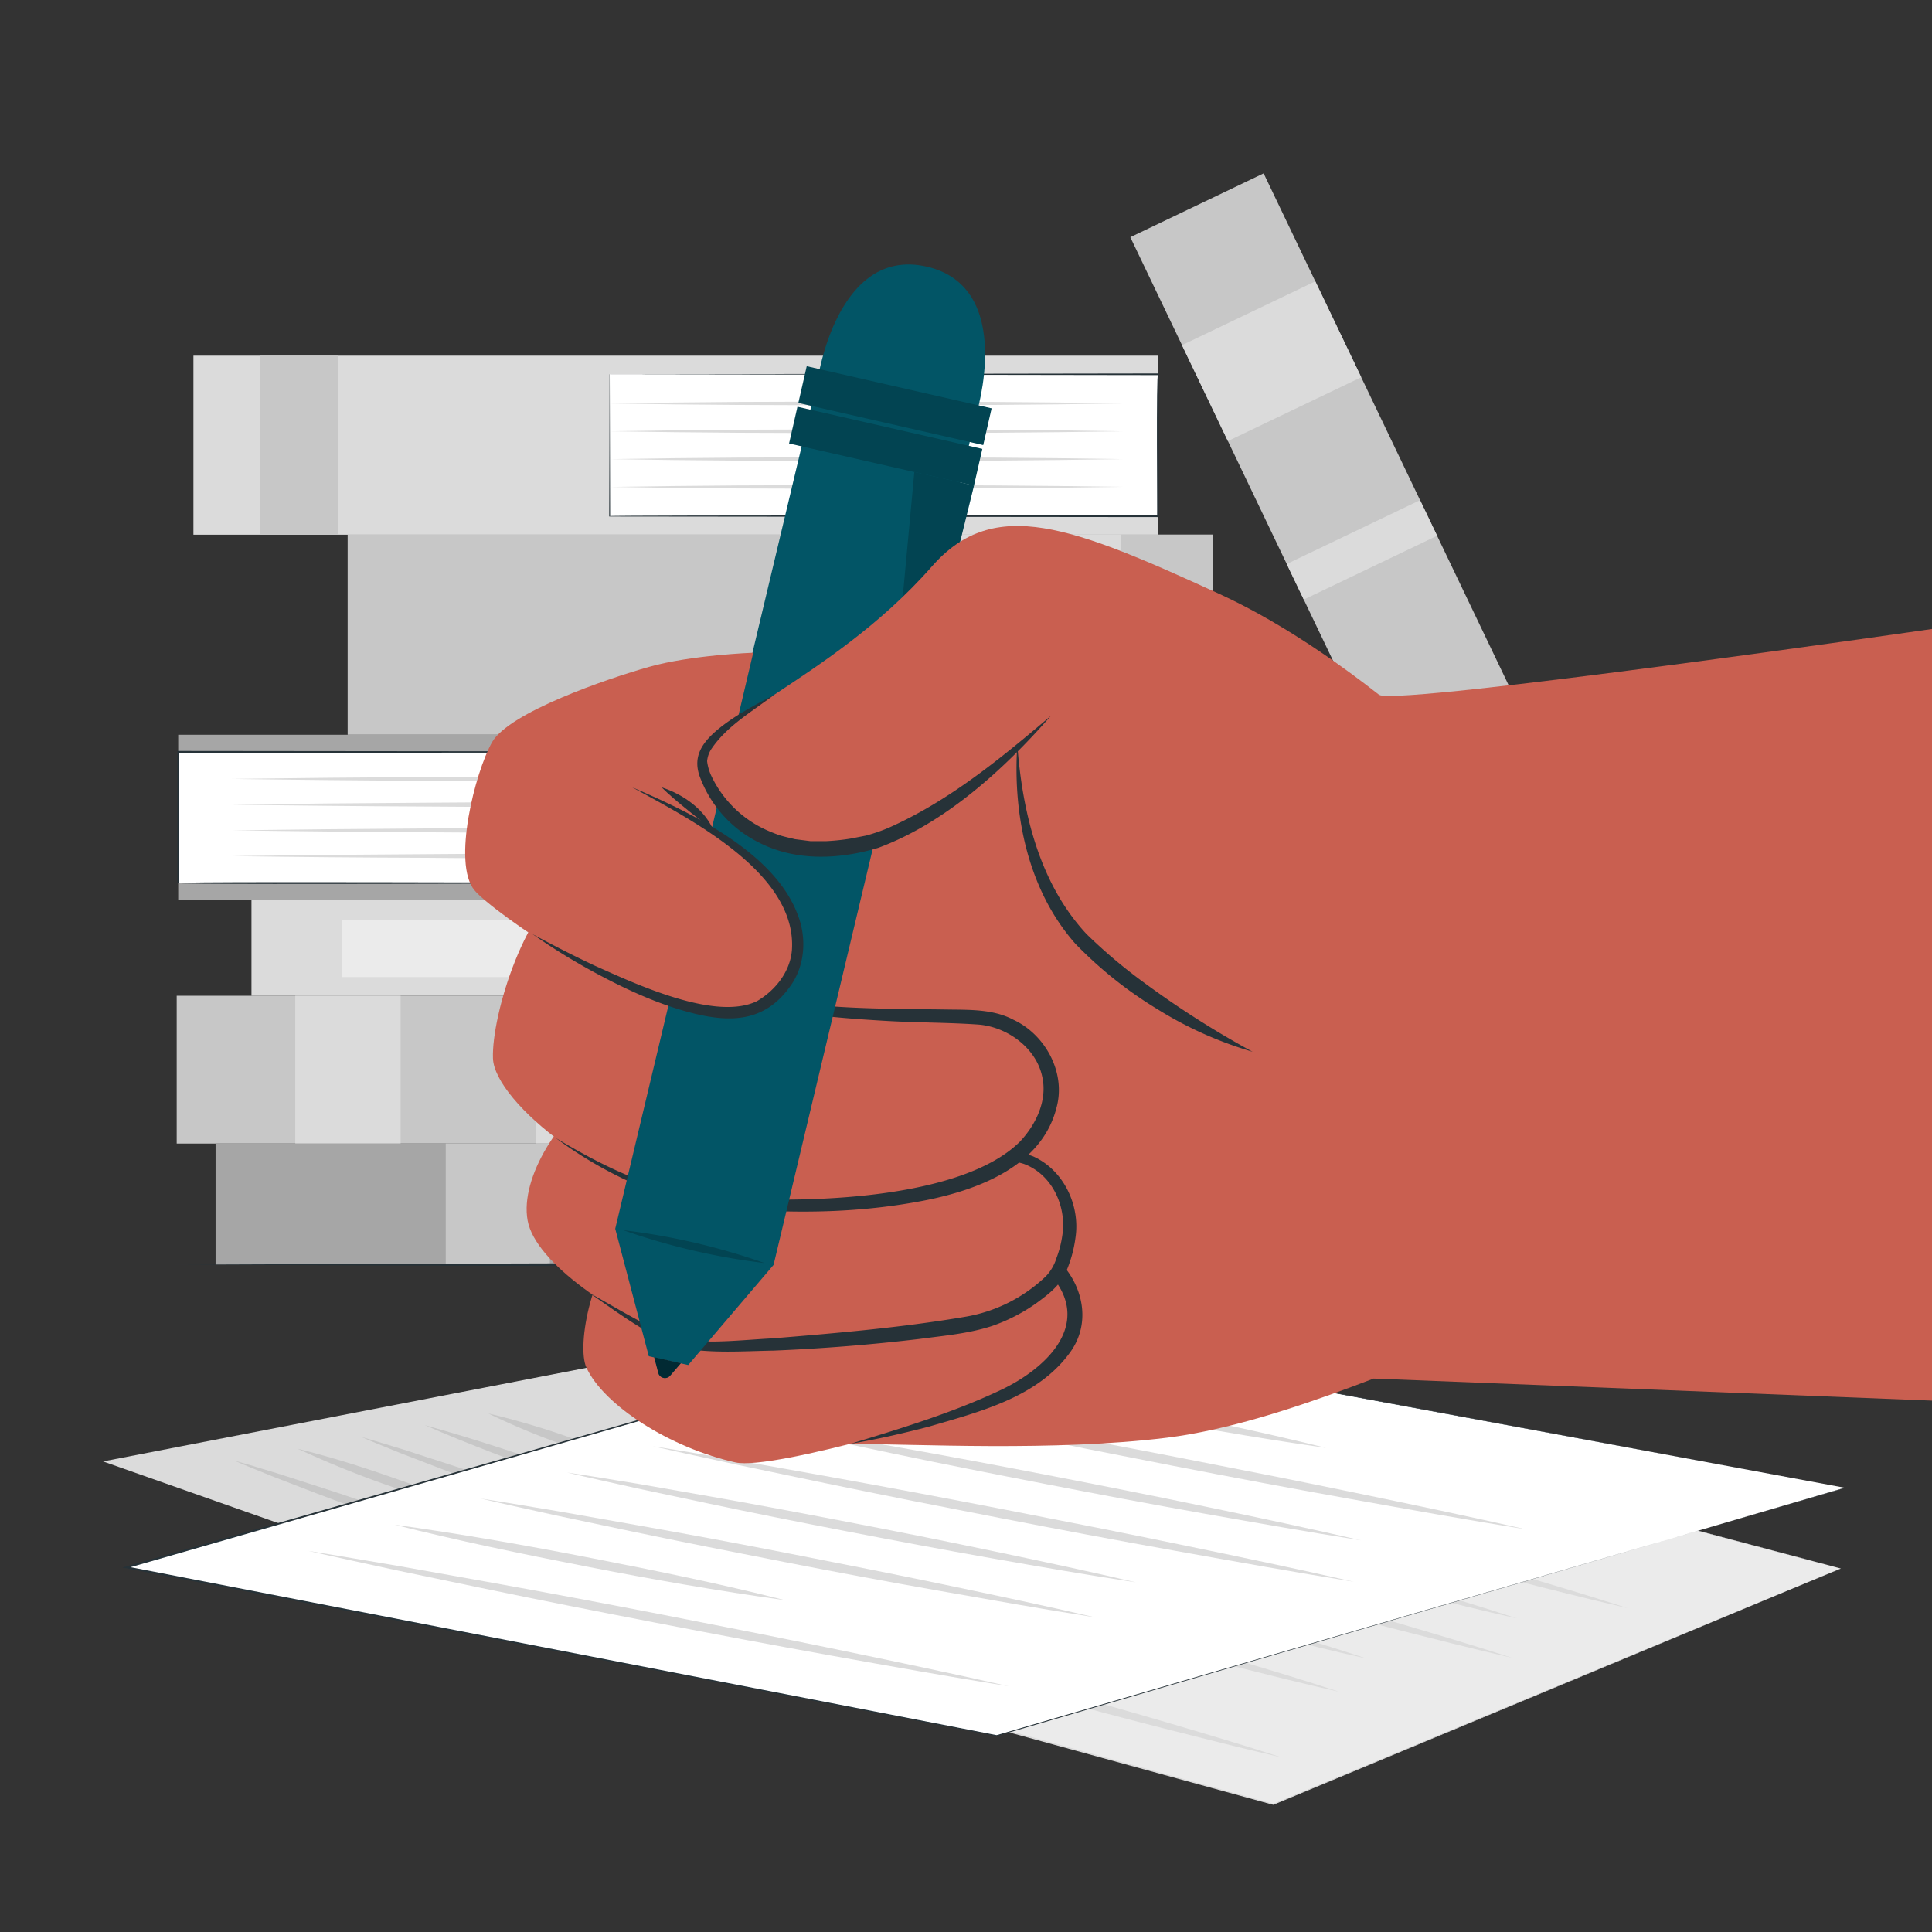 <svg xmlns="http://www.w3.org/2000/svg" viewBox="0 0 500 500"><rect x="0" y="0" width="500" height="500" fill="#333333" stroke="none"/><g id="freepik--background-complete--inject-2"><polygon points="275.39 388.75 166.27 351.31 27.63 378.28 141.46 418.5 275.39 388.75" style="fill:#dbdbdb"></polygon><path d="M275.39,388.75,166.24,351.41c.29,0-138.64,27.12-138.57,27.12l0-.48,113.8,40.32c-.35.1,134-29.67,133.88-29.62Zm0,0L141.45,418.63S27.57,378.51,27.54,378.52l-.86-.31.9-.17s138.69-26.84,138.7-26.85,109.07,37.56,109.11,37.56Z" style="fill:#dbdbdb"></path><path d="M145.8,408.06c-6.71-2.88-13.63-5.56-20.58-8.21s-14-5.2-21.07-7.73-14.25-5-21.51-7.32l-10.91-3.51C68,380.19,64.38,379,60.62,378c3.33,1.46,6.79,2.8,10.19,4.2l10.38,4c6.93,2.67,14,5.21,21.08,7.73s14.24,5,21.51,7.32S138.31,405.92,145.8,408.06Z" style="fill:#c7c7c7"></path><path d="M127.77,392.84A259.1,259.1,0,0,0,103.35,383c-8.48-3-17.1-5.79-26.29-8.06a257.82,257.82,0,0,0,24.41,9.85C110,387.74,118.58,390.56,127.77,392.84Z" style="fill:#c7c7c7"></path><path d="M178.67,402c-6.71-2.88-13.62-5.56-20.57-8.21s-14-5.2-21.08-7.73-14.24-5-21.51-7.32L104.6,375.2c-3.7-1.1-7.34-2.27-11.1-3.32,3.33,1.46,6.79,2.8,10.18,4.2l10.39,4c6.93,2.67,14,5.2,21.08,7.72s14.24,5,21.51,7.32S171.19,399.83,178.67,402Z" style="fill:#c7c7c7"></path><path d="M182.88,394.6c-11.42-5-23.41-9.45-35.54-13.78s-24.51-8.4-37.41-12c11.42,5,23.41,9.46,35.54,13.78S170,391,182.88,394.6Z" style="fill:#c7c7c7"></path><path d="M168.61,380.72a175.06,175.06,0,0,0-20.18-8.36,203.85,203.85,0,0,0-22.06-6.56,176.83,176.83,0,0,0,20.18,8.35A206.81,206.81,0,0,0,168.61,380.72Z" style="fill:#c7c7c7"></path><polygon points="476.39 405.93 324.98 365.92 178.87 425.52 329.52 466.95 476.39 405.93" style="fill:#ebebeb"></polygon><path d="M476.39,405.93S324.69,366,325,366L179,425.75l0-.47s150.89,41.59,150.54,41.56l146.91-60.91Zm0,0s-146.84,61.14-146.86,61.16-150.7-41.35-150.72-41.33l-.71-.2.68-.27S325,365.8,325,365.79s151.37,40.15,151.42,40.14Z" style="fill:#dbdbdb"></path><path d="M331.65,454.81c-9.86-3.19-19.86-6.16-29.87-9.1s-20.1-5.77-30.19-8.58-20.25-5.51-30.47-8.11l-15.33-3.89c-5.15-1.23-10.27-2.52-15.46-3.68,4.92,1.61,9.92,3.1,14.88,4.65l15,4.45c10,3,20.1,5.77,30.19,8.57s20.26,5.52,30.47,8.11S321.3,452.44,331.65,454.81Z" style="fill:#dbdbdb"></path><path d="M292.84,433.59c-10.79-3.88-21.95-7.16-33.19-10.29s-22.65-6-34.39-8.29c10.79,3.88,22,7.16,33.19,10.28S281.11,431.28,292.84,433.59Z" style="fill:#dbdbdb"></path><path d="M346.58,437.83c-8.62-2.85-17.37-5.48-26.14-8.08s-17.61-5.08-26.46-7.55-17.76-4.83-26.74-7.08l-13.46-3.38c-4.54-1.06-9-2.18-13.6-3.18,4.3,1.45,8.68,2.77,13,4.15l13.13,3.94c8.76,2.62,17.61,5.08,26.46,7.54s17.76,4.83,26.74,7.08S337.46,435.8,346.58,437.83Z" style="fill:#dbdbdb"></path><path d="M353.62,429.22c-8-2.67-16.05-5.12-24.17-7.53s-16.29-4.73-24.49-7-16.44-4.47-24.76-6.55L267.72,405c-4.21-1-8.37-2-12.61-2.9,4,1.36,8,2.59,12,3.88l12.15,3.66c8.1,2.44,16.29,4.73,24.49,7s16.45,4.46,24.77,6.54S345.17,427.37,353.62,429.22Z" style="fill:#dbdbdb"></path><path d="M391.35,429.05c-9.86-3.19-19.86-6.16-29.87-9.1s-20.1-5.77-30.19-8.58-20.25-5.51-30.47-8.11l-15.33-3.89c-5.15-1.23-10.27-2.52-15.46-3.69,4.92,1.62,9.92,3.11,14.87,4.66l15,4.45c10,3,20.1,5.77,30.19,8.57s20.25,5.51,30.47,8.11S381,426.68,391.35,429.05Z" style="fill:#dbdbdb"></path><path d="M392.6,418.85c-8.72-2.88-17.58-5.54-26.45-8.16s-17.82-5.14-26.77-7.64-18-4.88-27.05-7.17l-13.62-3.42c-4.59-1.07-9.13-2.21-13.75-3.22,4.35,1.46,8.77,2.79,13.16,4.19l13.29,4c8.86,2.65,17.81,5.14,26.77,7.63s18,4.89,27.05,7.17S383.38,416.8,392.6,418.85Z" style="fill:#dbdbdb"></path><path d="M421.2,416.17c-9.87-3.19-19.86-6.16-29.87-9.1s-20.1-5.77-30.19-8.58-20.25-5.51-30.47-8.11l-15.33-3.89c-5.16-1.23-10.27-2.52-15.46-3.69,4.92,1.62,9.92,3.11,14.87,4.66l15,4.45c10,3,20.1,5.77,30.19,8.57s20.25,5.51,30.47,8.11S410.84,413.8,421.2,416.17Z" style="fill:#dbdbdb"></path><path d="M386.51,396.09c-11.48-4.07-23.32-7.54-35.26-10.86s-24-6.37-36.44-8.87c11.47,4.08,23.32,7.55,35.25,10.86S374.09,393.58,386.51,396.09Z" style="fill:#dbdbdb"></path><rect x="45.73" y="257.7" width="292.06" height="38.25" style="fill:#c7c7c7"></rect><rect x="76.42" y="257.7" width="27.26" height="38.25" style="fill:#dbdbdb"></rect><rect x="138.62" y="257.7" width="10.12" height="38.25" style="fill:#dbdbdb"></rect><rect x="277.98" y="257.7" width="27.26" height="38.25" style="fill:#dbdbdb"></rect><rect x="225.98" y="166.96" width="294.81" height="38.25" transform="translate(380.05 -231.05) rotate(64.42)" style="fill:#c7c7c7"></rect><rect x="315.31" y="74.36" width="27.52" height="38.25" transform="translate(271.33 -243.7) rotate(64.42)" style="fill:#dbdbdb"></rect><rect x="347.33" y="123.18" width="10.21" height="38.25" transform="translate(328.65 -237.03) rotate(64.42)" style="fill:#dbdbdb"></rect><rect x="403.14" y="257.88" width="27.52" height="38.25" transform="translate(486.78 -218.63) rotate(64.42)" style="fill:#dbdbdb"></rect><rect x="65.08" y="232.97" width="249.31" height="24.73" style="fill:#dbdbdb"></rect><rect x="88.52" y="238.02" width="95.89" height="14.84" style="fill:#ebebeb"></rect><rect x="89.97" y="138.34" width="223.85" height="51.82" style="fill:#c7c7c7"></rect><rect x="269.23" y="138.34" width="20.86" height="51.82" style="fill:#dbdbdb"></rect><rect x="247.44" y="138.34" width="8.09" height="51.82" style="fill:#dbdbdb"></rect><rect x="55.79" y="295.94" width="289.01" height="31.36" style="fill:#a6a6a6"></rect><rect x="287.22" y="295.94" width="26.94" height="31.36" style="fill:#c7c7c7"></rect><rect x="115.36" y="295.94" width="26.94" height="31.36" style="fill:#c7c7c7"></rect><rect x="160.75" y="295.94" width="10.44" height="31.36" style="fill:#c7c7c7"></rect><rect x="46.12" y="190.16" width="160.01" height="42.81" style="fill:#a6a6a6"></rect><rect x="206.13" y="190.16" width="147.91" height="42.81" style="fill:#a6a6a6"></rect><rect x="46.12" y="194.6" width="160.01" height="33.92" style="fill:#fff"></rect><path d="M206.13,228.53c-.22-.22-160.47.64-160.23,0l0-33.93v-.25h.25s160.06.17,160.09.16-.1,33.93-.08,34Zm0,0L206,194.6c.49.25-160,.17-159.92.25l.25-.25,0,33.93c-1.44-.59,160.13.18,159.79,0Z" style="fill:#263238"></path><path d="M60,201.58q25.14-.35,50.3-.49l22.74-.15,50.3.15c16.76.08,6,.26,22.75.49-16.77.24-6,.41-22.75.5l-50.3.15-22.74-.15Q85.18,201.95,60,201.58Z" style="fill:#dbdbdb"></path><path d="M60,208.24q25.14-.36,50.3-.5l22.74-.15,50.3.15c16.76.09,6,.26,22.75.5-16.77.24-6,.41-22.75.5l-50.3.14-22.74-.15Q85.18,208.61,60,208.24Z" style="fill:#dbdbdb"></path><path d="M60,214.89q25.14-.34,50.3-.49l22.74-.15,50.3.15c16.76.08,6,.26,22.75.49-16.77.24-6,.41-22.75.5l-50.3.15-22.74-.15Q85.18,215.26,60,214.89Z" style="fill:#dbdbdb"></path><path d="M60,221.55q25.14-.36,50.3-.49l22.74-.16,50.3.15c16.76.09,6,.26,22.75.5-16.77.24-6,.41-22.75.5l-50.3.14L110.34,222Q85.18,221.92,60,221.55Z" style="fill:#dbdbdb"></path><rect x="238.9" y="190.16" width="20.82" height="42.81" style="fill:#ebebeb"></rect><rect x="332.39" y="190.16" width="14" height="42.81" style="fill:#ebebeb"></rect><rect x="157.8" y="92.05" width="141.9" height="46.33" transform="translate(457.5 230.43) rotate(180)" style="fill:#dbdbdb"></rect><rect x="50.06" y="92.05" width="107.74" height="46.33" transform="translate(207.86 230.43) rotate(180)" style="fill:#dbdbdb"></rect><rect x="157.8" y="96.86" width="141.9" height="36.71" transform="translate(457.5 230.43) rotate(180)" style="fill:#fff"></rect><path d="M157.8,96.86l142.11-.21c0,.15,0,36.74,0,36.92v.25h-.25s-142-.16-142-.15.13-36.71.1-36.81Zm0,0,.1,36.71c-.61-.28,141.93-.15,141.8-.25l-.25.25c.1.16-.28-37.71.25-36.49l-141.9-.22Z" style="fill:#263238"></path><path d="M290.52,126q-16.59.28-33.18.39l-33.18.12L191,126.41q-16.59-.1-33.18-.39,16.59-.28,33.18-.39l33.18-.12,33.18.12Q273.93,125.74,290.52,126Z" style="fill:#dbdbdb"></path><path d="M290.52,118.82q-16.59.27-33.18.39l-33.18.12L191,119.21q-16.59-.1-33.18-.39,16.59-.28,33.18-.39l33.18-.12,33.18.12Q273.93,118.54,290.52,118.82Z" style="fill:#dbdbdb"></path><path d="M290.52,111.62q-16.59.27-33.18.38l-33.18.12L191,112q-16.59-.11-33.18-.39,16.59-.28,33.18-.4l33.18-.11,33.18.12Q273.93,111.32,290.52,111.62Z" style="fill:#dbdbdb"></path><path d="M290.52,104.41q-16.59.28-33.18.39l-33.18.12L191,104.8q-16.59-.09-33.18-.39,16.59-.27,33.18-.39l33.18-.11,33.18.11Q273.93,104.13,290.52,104.41Z" style="fill:#dbdbdb"></path><rect x="67.22" y="92.05" width="20.17" height="46.33" style="fill:#c7c7c7"></rect></g><g id="freepik--Table--inject-2"><path d="M45.31,327.3c131.14-.61,278.24-.62,409.38,0-131.14.62-278.24.61-409.38,0Z" style="fill:#263238"></path></g><g id="freepik--Sheet--inject-2"><polygon points="477.48 385.04 251.13 342.99 32.73 405.63 257.94 449.18 477.48 385.04" style="fill:#fff"></polygon><path d="M477.48,385S250.92,343.1,251.17,343.11L32.8,405.87l0-.48s225.37,43.69,225.12,43.67l219.58-64Zm0,0L257.94,449.31S32.7,405.87,32.69,405.87l-1-.19,1-.29,218.47-62.53S477.44,385.05,477.48,385Z" style="fill:#263238"></path><path d="M261.12,436.42c-14.75-3.35-29.69-6.48-44.66-9.57s-30-6.06-45.13-9-30.27-5.79-45.54-8.53l-22.92-4.09c-7.7-1.28-15.35-2.64-23.1-3.87,7.35,1.7,14.82,3.26,22.23,4.9l22.41,4.67c15,3.12,30,6.07,45.14,9s30.27,5.79,45.54,8.53S245.63,433.93,261.12,436.42Z" style="fill:#dbdbdb"></path><path d="M203.1,414.12C187,410,170.29,406.6,153.48,403.31s-33.86-6.3-51.41-8.73c16.14,4.09,32.81,7.53,49.62,10.82S185.56,411.69,203.1,414.12Z" style="fill:#dbdbdb"></path><path d="M283.43,418.57c-12.89-3-26-5.76-39.08-8.49s-26.32-5.34-39.55-7.93-26.55-5.08-40-7.45l-20.13-3.55c-6.77-1.11-13.49-2.29-20.32-3.34,6.43,1.52,13,2.91,19.45,4.36l19.63,4.14c13.09,2.75,26.32,5.34,39.55,7.93s26.55,5.07,40,7.44S269.8,416.44,283.43,418.57Z" style="fill:#dbdbdb"></path><path d="M294,409.52c-11.9-2.8-24-5.38-36.13-7.92s-24.36-5-36.61-7.36-24.59-4.7-37-6.88l-18.66-3.27c-6.28-1-12.51-2.1-18.85-3,5.94,1.42,12,2.71,18,4.07L182.82,389c12.11,2.56,24.36,5,36.61,7.36s24.59,4.69,37,6.88S281.32,407.58,294,409.52Z" style="fill:#dbdbdb"></path><path d="M350.35,409.35c-14.74-3.36-29.68-6.48-44.65-9.57s-30-6.06-45.13-9S230.3,385,215,382.24l-22.92-4.09c-7.7-1.29-15.35-2.65-23.11-3.87,7.36,1.7,14.83,3.26,22.23,4.89l22.42,4.68c14.95,3.11,30,6.06,45.14,9s30.27,5.79,45.54,8.52S334.87,406.86,350.35,409.35Z" style="fill:#dbdbdb"></path><path d="M352.22,398.63c-13-3-26.27-5.82-39.54-8.58s-26.63-5.41-40-8-26.86-5.13-40.43-7.54l-20.36-3.6c-6.86-1.12-13.65-2.31-20.56-3.37,6.51,1.53,13.12,2.93,19.68,4.4l19.86,4.18c13.25,2.79,26.64,5.41,40,8s26.86,5.14,40.43,7.54S338.45,396.46,352.22,398.63Z" style="fill:#dbdbdb"></path><path d="M395,395.81c-14.74-3.35-29.68-6.48-44.65-9.57s-30-6.06-45.13-9-30.27-5.79-45.54-8.53l-22.92-4.09c-7.7-1.29-15.35-2.65-23.11-3.87,7.36,1.7,14.83,3.26,22.23,4.9l22.42,4.67c15,3.11,30,6.06,45.14,9s30.27,5.79,45.54,8.52S379.49,393.32,395,395.81Z" style="fill:#dbdbdb"></path><path d="M343.12,374.7c-17.16-4.28-34.87-7.92-52.7-11.41s-35.91-6.69-54.49-9.32c17.16,4.28,34.86,7.93,52.7,11.41S324.55,372.07,343.12,374.7Z" style="fill:#dbdbdb"></path></g><g id="freepik--character-hand--inject-2"><path d="M220,373.69c17.23,0,52.78,2,82-1.61,30.81-3.81,69.49-22.64,83.79-26.74,19.32-5.54,1.43-150.4-18.39-156.09-61.68-17.71-146.12-5.08-174.35,17.47S183.35,373.65,220,373.69Z" style="fill:#c95f50"></path><path d="M163.28,318c-10.17,9-14.12,30.21-11.53,35.9,4.44,9.77,21.66,20.82,38.63,24.58,9.55,2.12,62.09-13.17,71.73-18.44,26.49-14.49,15.64-33.48,3.68-35-9.27-1.17-23.11,1.32-44.23,5-14.52,2.54-27.83.07-31-.92-7.7-2.43-1.82,9.47-1.82,9.47l19.62-14.25-3.57-20.33S175,307.63,163.28,318Z" style="fill:#c95f50"></path><path d="M220,373.69c13.14-4,26.37-8,38.82-13.87,11.43-5.35,23.8-16.55,13.69-29.16-7.29-9.93-46.4,2.2-58.84,1.29A150.39,150.39,0,0,1,193,329.79c10.32.34,20.6,1.06,30.75-1.21,11.91-2.1,42.86-11.11,51.5-.94,5.27,6.24,6.77,15,1.94,22-8.41,12-23.64,15.7-36.88,19.6-6.72,1.74-13.47,3.29-20.3,4.43Z" style="fill:#263238"></path><path d="M156.82,280.61c-11.93,7.89-22.27,24.08-20.28,35.21s22.79,24.62,39.61,31.86c5,2.16,69-2.29,79.86-6.36,29.77-11.2,22.72-31.75,12.85-39.73-5.85-4.73-30.48-.52-53.05.22-15.52.51-29-4-32.15-5.53-7.67-3.67-3.29,9.6-3.29,9.6l22.56-11.95-.72-21.73S170.6,271.5,156.82,280.61Z" style="fill:#c95f50"></path><path d="M153.36,335.07c7.62,4.26,15.28,9.12,23.58,11.75,7.65.91,15.46-.07,23.14-.46,16.54-1.35,33.29-2.79,49.61-5.56a39.64,39.64,0,0,0,21-10.52,11.88,11.88,0,0,0,2.73-4.72,26.45,26.45,0,0,0,1.48-5.67c1.26-7.56-2.58-16-10-18.7-3.81-1.13-8.06-1.25-12.08-1.32a249.23,249.23,0,0,0-25,1.29,179.26,179.26,0,0,1,25-3.26c4.84-.11,9.84-.41,14.51,1.35,7.92,3.51,12.27,12.69,11,21.08a32.83,32.83,0,0,1-2.77,9.55c-1.72,3.22-4.48,5.25-7.24,7.3a45.37,45.37,0,0,1-11.62,6c-6.17,2-12.55,2.51-18.88,3.36q-18.75,2.22-37.63,3c-7.91.14-16,.76-23.8-.66-8.48-3.21-15.75-8.6-23.09-13.74Z" style="fill:#263238"></path><path d="M149.05,227.29c-12.93,6.13-21.86,35.32-21.47,46.61s29.68,35.22,56.16,37.45c11.32.95,49.51.68,60.6-2.62,31.28-9.31,30.06-31,21.41-40.32-5.12-5.5-32.56-3.49-55-6-15.43-1.69-28.16-8.1-31-10-7.08-4.71-4.62,9-4.62,9l24-8.65,2.36-21.61S164,220.22,149.05,227.29Z" style="fill:#c95f50"></path><path d="M143.8,294.49c11.68,7,24.3,13.4,37.95,15,21.73,2.18,66.07,1.89,82.17-14,4.25-4.5,7.26-10.84,5.76-17.05-1.65-7.33-9-12.65-16.38-13.28-8.15-.57-16.52-.49-24.74-1-16.47-1-33.85-2.42-48.53-10.7a146.33,146.33,0,0,1-14.35-8.33c4.81,2.72,9.81,5.07,14.82,7.38A66.23,66.23,0,0,0,196,257.83c16.16,3.46,32.78,3.19,49.25,3.43,5.66.09,11.8-.12,17,2.64,8.26,3.82,13.68,13.69,11.17,22.78-3.81,15-20,21.15-33.68,23.91-16.45,3.26-33.33,3.6-50,2.17-5.55-.56-11.18-1.13-16.53-2.83a107.14,107.14,0,0,1-29.41-15.44Z" style="fill:#263238"></path><path d="M357,179.88c6.95,2.54,143-17.1,143-17.1v199.7l-144.49-5.71Z" style="fill:#c95f50"></path><path d="M252.59,107.52S263.05,74.3,239.82,69s-28.19,29.18-28.19,29.18Z" style="fill:#025566"></path><path d="M200.22,327.27v.06h0l-22.11,25.94L167.91,351h0l-8.69-33v0h0L211.92,96.82l41,9.35Z" style="fill:#025566"></path><rect x="207.09" y="100.1" width="49.06" height="9.74" transform="translate(434.12 258.8) rotate(-167.16)" style="fill:#025566"></rect><rect x="207.09" y="100.1" width="49.06" height="9.74" transform="translate(434.12 258.8) rotate(-167.16)" style="opacity:0.2"></rect><rect x="204.7" y="110.59" width="49.06" height="9.74" transform="translate(427.06 278.99) rotate(-167.16)" style="fill:#025566"></rect><rect x="204.7" y="110.59" width="49.06" height="9.74" transform="translate(427.06 278.99) rotate(-167.16)" style="opacity:0.2"></rect><polygon points="252.07 125.66 236.63 122.14 230.4 189.23 236.16 190.2 252.07 125.66" style="fill:#025566"></polygon><polygon points="252.07 125.66 236.63 122.14 230.4 189.23 236.16 190.2 252.07 125.66" style="opacity:0.2"></polygon><path d="M169.3,351.24l1.06,4.06a1.78,1.78,0,0,0,3.08.72l2.76-3.21Z" style="fill:#025566"></path><path d="M169.3,351.24l1.06,4.06a1.78,1.78,0,0,0,3.08.72l2.76-3.21Z" style="opacity:0.5"></path><path d="M161.28,318.36a172.24,172.24,0,0,1,36.6,8.52,171.5,171.5,0,0,1-36.6-8.52Z" style="opacity:0.2"></path><path d="M194.93,168.92s-16.15.59-27,3.68c-10.63,3-36.19,11.72-40.6,19.51s-10.3,31.28-4.57,38.25c4.67,5.69,42,31.72,60.83,31.62,19.22-.11,25.45-12.65,20.89-28.38C201.05,221.77,173,209.87,173,209.87l12.84,10.22L184.08,215Z" style="fill:#c95f50"></path><path d="M163.64,203.76c15,6.45,36.61,16.64,42.76,32.84,2.41,6,2,13.31-1.89,18.64-6.68,9.44-15.81,9.47-26,6.77-8.88-2.36-17.25-6.32-25.26-10.68a164.41,164.41,0,0,1-15.45-9.59c5.32,2.88,10.7,5.64,16.16,8.19,10.46,4.68,31.15,14.4,41.93,9.17,4.76-2.78,8.62-7.62,9.06-13.26,1.32-19.87-26.33-33.83-41.33-42.08Z" style="fill:#263238"></path><path d="M171.22,203.76c5.67,1.83,11.34,5.84,13.59,11.51-4.38-3.86-9.4-7.36-13.59-11.51Z" style="fill:#263238"></path><path d="M369.59,190.44s-25.8-23.77-53.92-36.69c-38.15-17.52-58.37-25.53-74.46-7.2-27.05,30.83-63.35,40.95-59.12,53.1,3.45,9.91,12.35,19,26.87,20.28,20.85,1.82,41-14.32,54.36-26.62,0,0,42.41,46.75,73.36,27.87C356.1,209.34,369.59,190.44,369.59,190.44Z" style="fill:#c95f50"></path><path d="M200.26,179.88c-5.66,4.3-12,7.93-16,13.73A6.85,6.85,0,0,0,183,197a12.48,12.48,0,0,0,1,3.6,29,29,0,0,0,14.05,14.07,39.84,39.84,0,0,0,3.76,1.51c1.29.4,2.62.67,3.93,1l4,.51,4.1,0a55.18,55.18,0,0,0,6.16-.64l4.09-.79a44.36,44.36,0,0,0,5.82-2c15.6-6.9,29-17.91,42.05-29C259.94,199,244.66,213,227.29,219.42c-10,3-21.29,3.56-30.87-1.37a31,31,0,0,1-15.07-16.42c-2.27-5.41.07-9.11,4.13-12.6,4.54-3.82,9.7-6.45,14.78-9.15Z" style="fill:#263238"></path><path d="M263.32,193.31c1.36,17.32,5.8,35.44,17.85,48.4a135.6,135.6,0,0,0,15,12.66,242.57,242.57,0,0,0,28,17.82,98.51,98.51,0,0,1-24.6-11,105.79,105.79,0,0,1-21.24-16.92c-12.17-13.75-16.2-33.08-15.08-51Z" style="fill:#263238"></path></g></svg>
